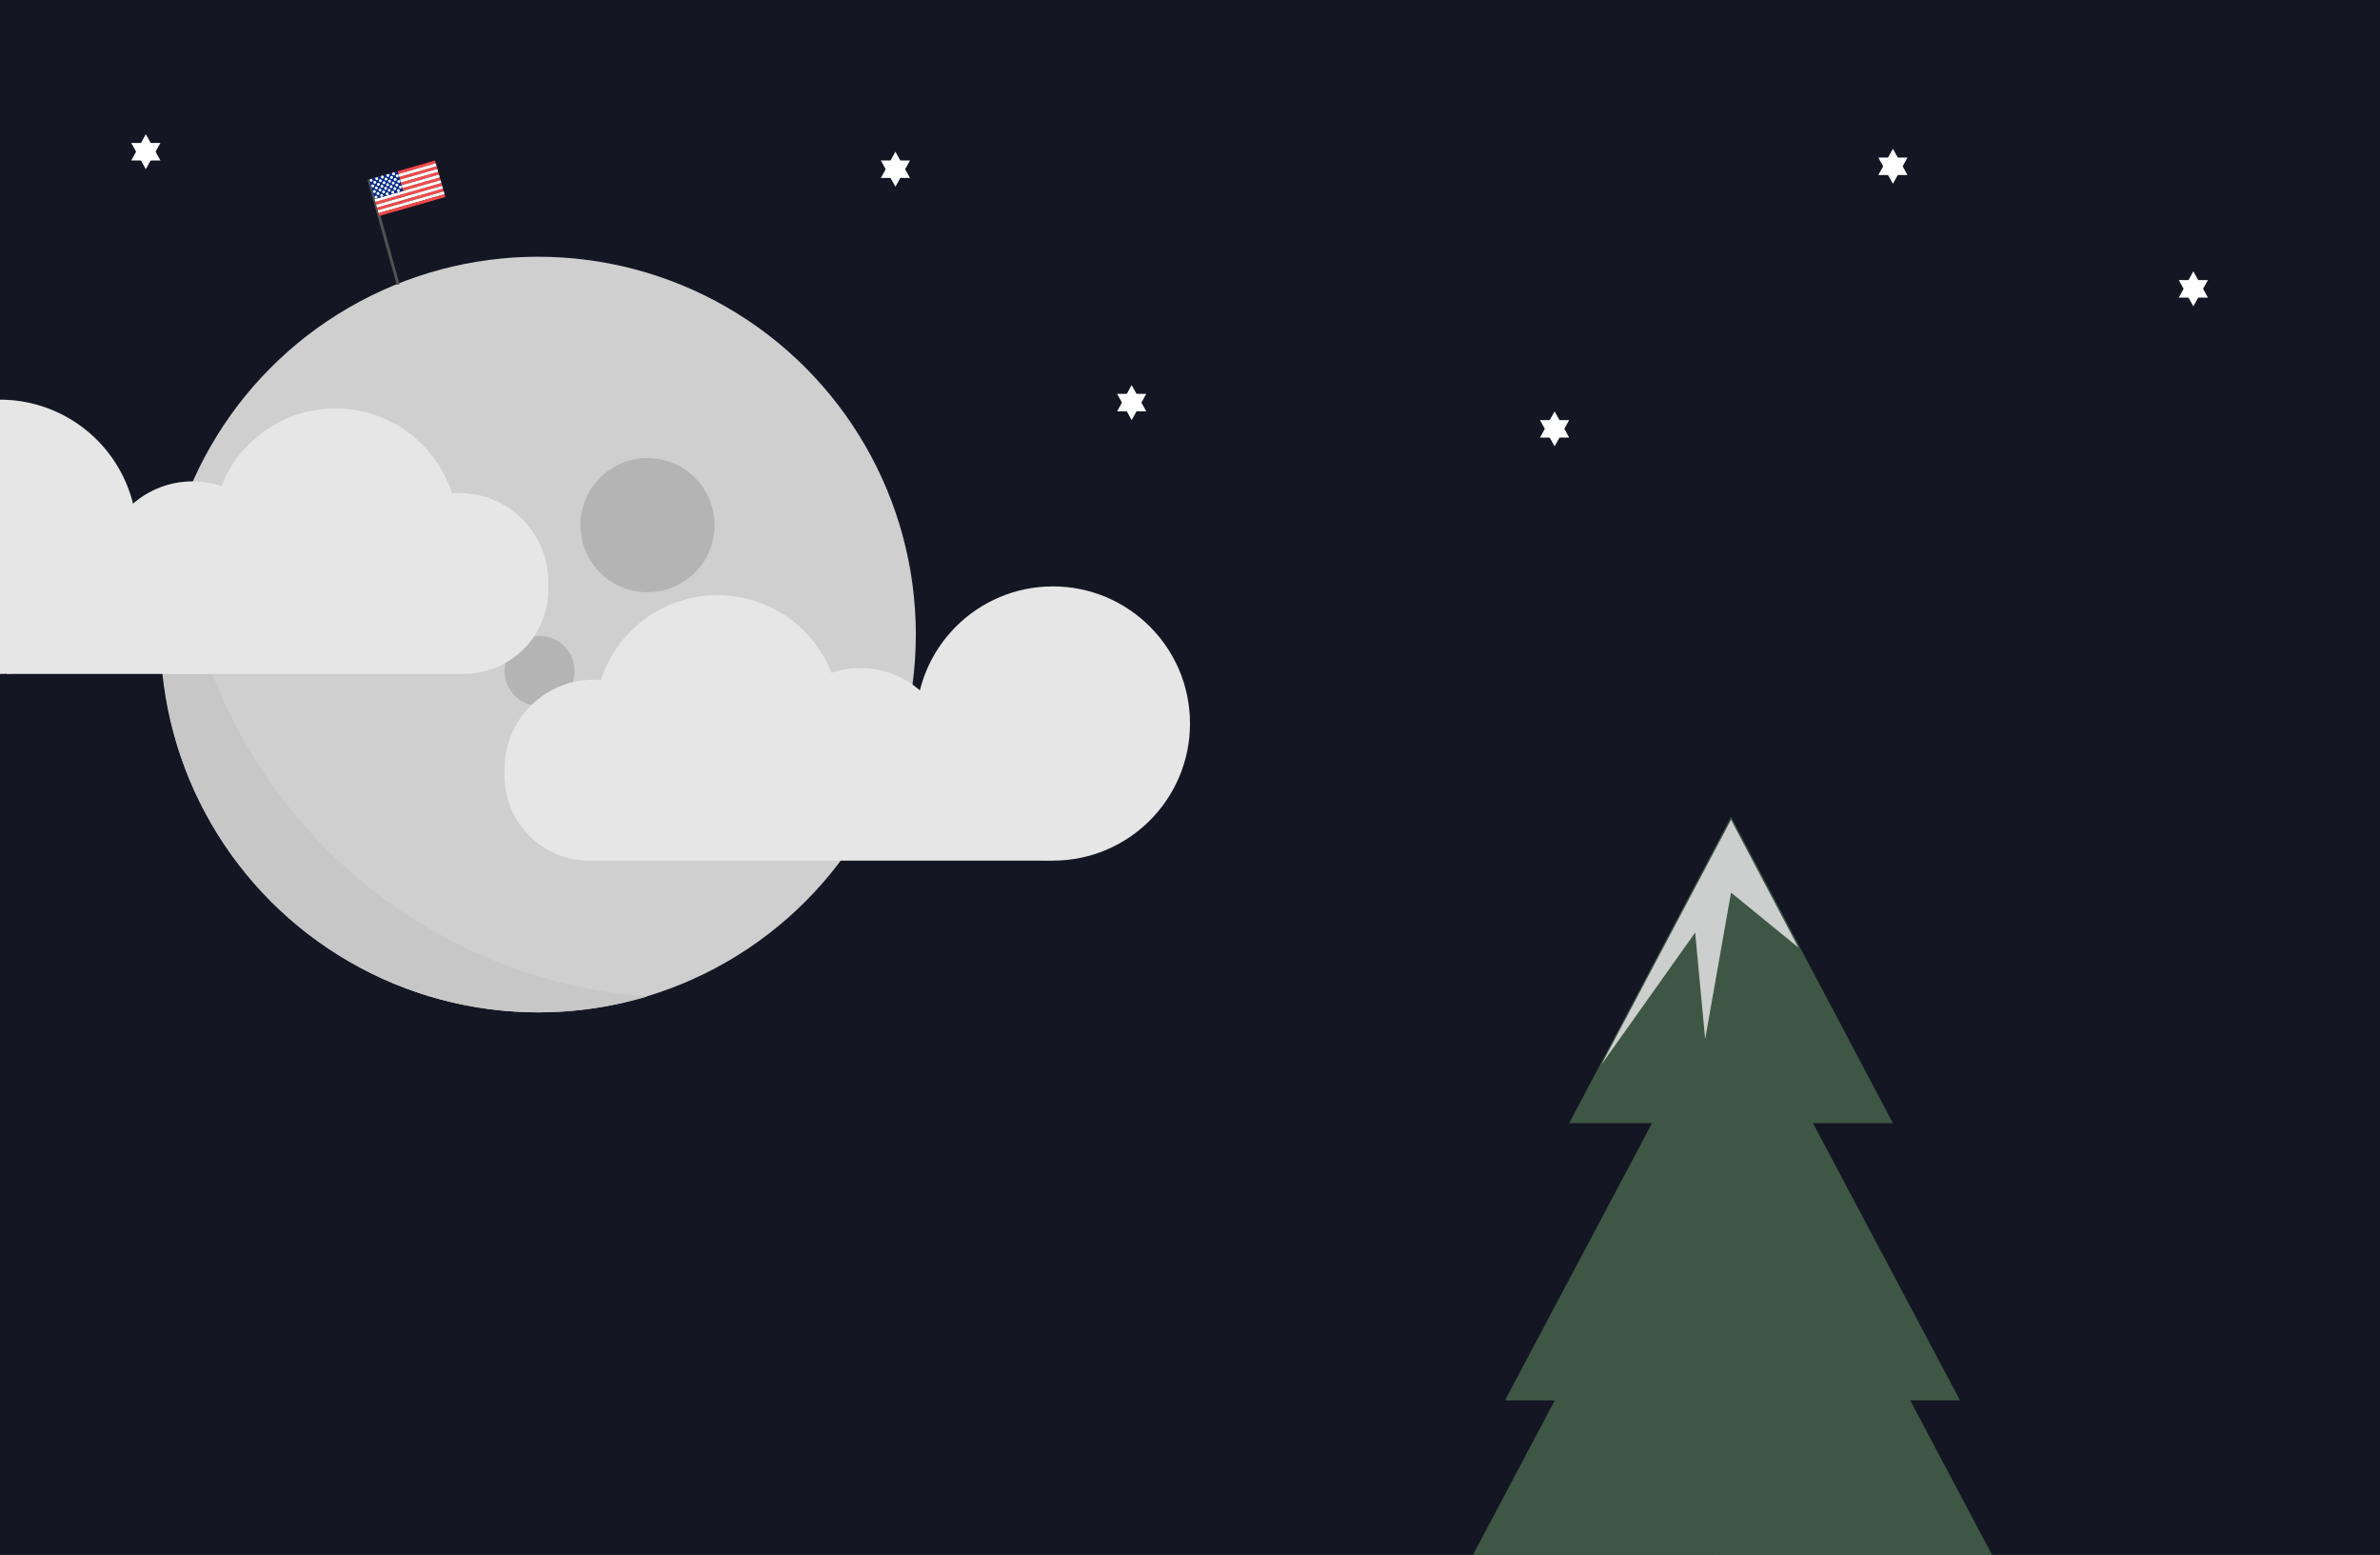 <svg xmlns="http://www.w3.org/2000/svg" width="816" height="533" viewBox="0 0 816 533">
  <g id="Gruppe_7" data-name="Gruppe 7" transform="translate(-765 -49)">
    <rect id="Rechteck_23" data-name="Rechteck 23" width="816" height="533" transform="translate(765 49)" fill="#141623"/>
    <g id="Gruppe_2" data-name="Gruppe 2" transform="translate(-233 -153)">
      <circle id="Ellipse_1" data-name="Ellipse 1" cx="129.5" cy="129.5" r="129.5" transform="translate(1053 290)" fill="#cfcfcf"/>
      <circle id="Ellipse_2" data-name="Ellipse 2" cx="23" cy="23" r="23" transform="translate(1197 359)" fill="#b4b4b4"/>
      <circle id="Ellipse_3" data-name="Ellipse 3" cx="12" cy="12" r="12" transform="translate(1171 420)" fill="#b4b4b4"/>
      <circle id="Ellipse_4" data-name="Ellipse 4" cx="6" cy="6" r="6" transform="translate(1232 456)" fill="#b4b4b4"/>
      <path id="Differenzmenge_4" data-name="Differenzmenge 4" d="M129.5,352a130.459,130.459,0,0,1-26.1-2.631A128.791,128.791,0,0,1,57.1,329.883a129.877,129.877,0,0,1-46.919-56.976A128.846,128.846,0,0,1,2.631,248.6a130.435,130.435,0,0,1,3.608-65.923C10.776,269.8,79.807,340.252,166.813,346.544A129.625,129.625,0,0,1,129.5,352Z" transform="translate(1053.187 197)" fill="#c8c7c7"/>
      <line id="Linie_1" data-name="Linie 1" x1="10" y1="36" transform="translate(1124.5 263.519)" fill="none" stroke="#515151" stroke-width="1"/>
      <rect id="Rechteck_10" data-name="Rechteck 10" width="23.466" height="1" transform="translate(1124.57 263.496) rotate(-16)" fill="#f84848"/>
      <rect id="Rechteck_11" data-name="Rechteck 11" width="23.466" height="1" transform="translate(1125.672 267.341) rotate(-16)" fill="#f84848"/>
      <rect id="Rechteck_12" data-name="Rechteck 12" width="23.527" height="1" transform="translate(1126.716 271.203) rotate(-16)" fill="#f84848"/>
      <rect id="Rechteck_13" data-name="Rechteck 13" width="23.466" height="1" transform="translate(1125.121 265.418) rotate(-16)" fill="#f84848"/>
      <rect id="Rechteck_14" data-name="Rechteck 14" width="23.466" height="1" transform="translate(1126.223 269.263) rotate(-16)" fill="#f84848"/>
      <rect id="Rechteck_15" data-name="Rechteck 15" width="23.527" height="1" transform="translate(1127.267 273.125) rotate(-16)" fill="#f84848"/>
      <rect id="Rechteck_16" data-name="Rechteck 16" width="23.466" height="1" transform="translate(1124.845 264.457) rotate(-16)" fill="#fff"/>
      <rect id="Rechteck_17" data-name="Rechteck 17" width="23.466" height="1" transform="translate(1125.948 268.302) rotate(-16)" fill="#fff"/>
      <rect id="Rechteck_18" data-name="Rechteck 18" width="23.527" height="1" transform="translate(1126.992 272.164) rotate(-16)" fill="#fff"/>
      <rect id="Rechteck_19" data-name="Rechteck 19" width="23.466" height="1" transform="translate(1125.396 266.379) rotate(-16)" fill="#fff"/>
      <rect id="Rechteck_20" data-name="Rechteck 20" width="23.527" height="1" transform="translate(1126.44 270.241) rotate(-16)" fill="#fff"/>
      <rect id="Rechteck_21" data-name="Rechteck 21" width="23.527" height="1" transform="translate(1127.543 274.086) rotate(-16)" fill="#fff"/>
      <rect id="Rechteck_22" data-name="Rechteck 22" width="23.527" height="1" transform="translate(1127.819 275.048) rotate(-16)" fill="#f84848"/>
      <path id="Pfad_17" data-name="Pfad 17" d="M-.144,0H10.077V7.019H-.144Z" transform="translate(1124.638 263.456) rotate(-16)" fill="#012a8a"/>
      <circle id="Ellipse_7" data-name="Ellipse 7" cx="0.5" cy="0.5" r="0.5" transform="translate(1125.875 264.141) rotate(-16)" fill="#fff"/>
      <circle id="Ellipse_8" data-name="Ellipse 8" cx="0.5" cy="0.5" r="0.5" transform="translate(1127.798 263.59) rotate(-16)" fill="#fff"/>
      <circle id="Ellipse_9" data-name="Ellipse 9" cx="0.5" cy="0.5" r="0.5" transform="translate(1129.72 263.039) rotate(-16)" fill="#fff"/>
      <circle id="Ellipse_10" data-name="Ellipse 10" cx="0.5" cy="0.5" r="0.5" transform="translate(1131.643 262.488) rotate(-16)" fill="#fff"/>
      <circle id="Ellipse_11" data-name="Ellipse 11" cx="0.5" cy="0.5" r="0.5" transform="translate(1133.565 261.936) rotate(-16)" fill="#fff"/>
      <circle id="Ellipse_12" data-name="Ellipse 12" cx="0.5" cy="0.5" r="0.5" transform="translate(1126.426 266.064) rotate(-16)" fill="#fff"/>
      <circle id="Ellipse_13" data-name="Ellipse 13" cx="0.5" cy="0.5" r="0.5" transform="translate(1128.349 265.513) rotate(-16)" fill="#fff"/>
      <circle id="Ellipse_14" data-name="Ellipse 14" cx="0.5" cy="0.5" r="0.5" transform="translate(1130.271 264.961) rotate(-16)" fill="#fff"/>
      <circle id="Ellipse_15" data-name="Ellipse 15" cx="0.5" cy="0.5" r="0.5" transform="translate(1132.194 264.41) rotate(-16)" fill="#fff"/>
      <circle id="Ellipse_16" data-name="Ellipse 16" cx="0.5" cy="0.5" r="0.5" transform="translate(1134.116 263.859) rotate(-16)" fill="#fff"/>
      <circle id="Ellipse_17" data-name="Ellipse 17" cx="0.5" cy="0.5" r="0.5" transform="translate(1126.978 267.987) rotate(-16)" fill="#fff"/>
      <circle id="Ellipse_18" data-name="Ellipse 18" cx="0.5" cy="0.5" r="0.5" transform="translate(1126.292 269.223) rotate(-16)" fill="#fff"/>
      <circle id="Ellipse_19" data-name="Ellipse 19" cx="0.5" cy="0.5" r="0.5" transform="translate(1128.215 268.672) rotate(-16)" fill="#fff"/>
      <circle id="Ellipse_20" data-name="Ellipse 20" cx="0.5" cy="0.5" r="0.5" transform="translate(1130.137 268.121) rotate(-16)" fill="#fff"/>
      <circle id="Ellipse_21" data-name="Ellipse 21" cx="0.5" cy="0.5" r="0.5" transform="translate(1132.06 267.57) rotate(-16)" fill="#fff"/>
      <circle id="Ellipse_22" data-name="Ellipse 22" cx="0.5" cy="0.5" r="0.5" transform="translate(1133.982 267.018) rotate(-16)" fill="#fff"/>
      <circle id="Ellipse_23" data-name="Ellipse 23" cx="0.5" cy="0.5" r="0.5" transform="translate(1128.9 267.435) rotate(-16)" fill="#fff"/>
      <circle id="Ellipse_24" data-name="Ellipse 24" cx="0.5" cy="0.5" r="0.5" transform="translate(1130.823 266.884) rotate(-16)" fill="#fff"/>
      <circle id="Ellipse_25" data-name="Ellipse 25" cx="0.5" cy="0.5" r="0.5" transform="translate(1132.745 266.333) rotate(-16)" fill="#fff"/>
      <circle id="Ellipse_26" data-name="Ellipse 26" cx="0.5" cy="0.5" r="0.5" transform="translate(1134.668 265.781) rotate(-16)" fill="#fff"/>
      <circle id="Ellipse_27" data-name="Ellipse 27" cx="0.5" cy="0.5" r="0.5" transform="translate(1124.638 263.456) rotate(-16)" fill="#fff"/>
      <circle id="Ellipse_28" data-name="Ellipse 28" cx="0.5" cy="0.5" r="0.5" transform="translate(1126.561 262.905) rotate(-16)" fill="#fff"/>
      <circle id="Ellipse_29" data-name="Ellipse 29" cx="0.5" cy="0.5" r="0.5" transform="translate(1128.483 262.353) rotate(-16)" fill="#fff"/>
      <circle id="Ellipse_30" data-name="Ellipse 30" cx="0.5" cy="0.5" r="0.5" transform="translate(1130.406 261.802) rotate(-16)" fill="#fff"/>
      <circle id="Ellipse_31" data-name="Ellipse 31" cx="0.5" cy="0.5" r="0.5" transform="translate(1132.328 261.251) rotate(-16)" fill="#fff"/>
      <circle id="Ellipse_32" data-name="Ellipse 32" cx="0.5" cy="0.5" r="0.5" transform="translate(1125.189 265.378) rotate(-16)" fill="#fff"/>
      <circle id="Ellipse_33" data-name="Ellipse 33" cx="0.5" cy="0.5" r="0.5" transform="translate(1127.112 264.827) rotate(-16)" fill="#fff"/>
      <circle id="Ellipse_34" data-name="Ellipse 34" cx="0.5" cy="0.5" r="0.5" transform="translate(1129.035 264.276) rotate(-16)" fill="#fff"/>
      <circle id="Ellipse_35" data-name="Ellipse 35" cx="0.5" cy="0.5" r="0.5" transform="translate(1130.957 263.725) rotate(-16)" fill="#fff"/>
      <circle id="Ellipse_36" data-name="Ellipse 36" cx="0.5" cy="0.5" r="0.5" transform="translate(1132.88 263.173) rotate(-16)" fill="#fff"/>
      <circle id="Ellipse_37" data-name="Ellipse 37" cx="0.5" cy="0.5" r="0.5" transform="translate(1125.741 267.301) rotate(-16)" fill="#fff"/>
      <circle id="Ellipse_38" data-name="Ellipse 38" cx="0.5" cy="0.5" r="0.5" transform="translate(1127.663 266.75) rotate(-16)" fill="#fff"/>
      <circle id="Ellipse_39" data-name="Ellipse 39" cx="0.5" cy="0.5" r="0.5" transform="translate(1129.586 266.198) rotate(-16)" fill="#fff"/>
      <circle id="Ellipse_40" data-name="Ellipse 40" cx="0.5" cy="0.5" r="0.5" transform="translate(1131.508 265.647) rotate(-16)" fill="#fff"/>
      <circle id="Ellipse_41" data-name="Ellipse 41" cx="0.5" cy="0.5" r="0.5" transform="translate(1133.431 265.096) rotate(-16)" fill="#fff"/>
    </g>
    <g id="Gruppe_6" data-name="Gruppe 6">
      <path id="Polygon_1" data-name="Polygon 1" d="M5,0l5,9H0Z" transform="translate(1409 100)" fill="#fff"/>
      <path id="Polygon_2" data-name="Polygon 2" d="M5,0l5,9H0Z" transform="translate(1419 112) rotate(180)" fill="#fff"/>
      <path id="Polygon_3" data-name="Polygon 3" d="M5,0l5,9H0Z" transform="translate(1303 202) rotate(180)" fill="#fff"/>
      <path id="Polygon_4" data-name="Polygon 4" d="M5,0l5,9H0Z" transform="translate(1293 190)" fill="#fff"/>
      <path id="Polygon_5" data-name="Polygon 5" d="M5,0l5,9H0Z" transform="translate(1158 193) rotate(180)" fill="#fff"/>
      <path id="Polygon_6" data-name="Polygon 6" d="M5,0l5,9H0Z" transform="translate(1148 181)" fill="#fff"/>
      <path id="Polygon_7" data-name="Polygon 7" d="M5,0l5,9H0Z" transform="translate(1077 113) rotate(180)" fill="#fff"/>
      <path id="Polygon_8" data-name="Polygon 8" d="M5,0l5,9H0Z" transform="translate(1067 101)" fill="#fff"/>
      <path id="Polygon_9" data-name="Polygon 9" d="M5,0l5,9H0Z" transform="translate(820 107) rotate(180)" fill="#fff"/>
      <path id="Polygon_10" data-name="Polygon 10" d="M5,0l5,9H0Z" transform="translate(810 95)" fill="#fff"/>
      <path id="Polygon_11" data-name="Polygon 11" d="M5,0l5,9H0Z" transform="translate(1522 154) rotate(180)" fill="#fff"/>
      <path id="Polygon_12" data-name="Polygon 12" d="M5,0l5,9H0Z" transform="translate(1512 142)" fill="#fff"/>
    </g>
    <g id="Gruppe_3" data-name="Gruppe 3" transform="translate(-210 32)">
      <circle id="Ellipse_42" data-name="Ellipse 42" cx="30.5" cy="30.5" r="30.5" transform="translate(1148 250)" fill="#e6e6e6"/>
      <circle id="Ellipse_43" data-name="Ellipse 43" cx="42" cy="42" r="42" transform="translate(1179 221)" fill="#e6e6e6"/>
      <circle id="Ellipse_44" data-name="Ellipse 44" cx="31" cy="31" r="31" transform="translate(1239 246)" fill="#e6e6e6"/>
      <circle id="Ellipse_45" data-name="Ellipse 45" cx="47" cy="47" r="47" transform="translate(1289 218)" fill="#e6e6e6"/>
      <path id="Rechteck_24" data-name="Rechteck 24" d="M6,0H209a0,0,0,0,1,0,0V11a24,24,0,0,1-24,24H29A29,29,0,0,1,0,6V6A6,6,0,0,1,6,0Z" transform="translate(1148 277)" fill="#e6e6e6"/>
    </g>
    <g id="Gruppe_4" data-name="Gruppe 4" transform="translate(718 186)">
      <circle id="Ellipse_42-2" data-name="Ellipse 42" cx="30.5" cy="30.5" r="30.5" transform="translate(174 32)" fill="#e6e6e6"/>
      <circle id="Ellipse_43-2" data-name="Ellipse 43" cx="42" cy="42" r="42" transform="translate(120 3)" fill="#e6e6e6"/>
      <circle id="Ellipse_44-2" data-name="Ellipse 44" cx="31" cy="31" r="31" transform="translate(82 28)" fill="#e6e6e6"/>
      <path id="Pfad_18" data-name="Pfad 18" d="M47,0a47,47,0,0,1,0,94Z" fill="#e6e6e6"/>
      <path id="Pfad_19" data-name="Pfad 19" d="M21.261,1.561,203,0a6,6,0,0,1,6,6,29,29,0,0,1-29,29H24c-.133,0-.265,0-.7-.01Z" transform="translate(26 59)" fill="#e6e6e6"/>
    </g>
    <g id="Gruppe_5" data-name="Gruppe 5">
      <path id="Polygon_14" data-name="Polygon 14" d="M78,0l78,147H0Z" transform="translate(1281 382)" fill="#3e5744"/>
      <path id="Polygon_15" data-name="Polygon 15" d="M89,0l89,168H0Z" transform="translate(1270 414)" fill="#3e5744"/>
      <path id="Polygon_13" data-name="Polygon 13" d="M55.5,0,111,105H0Z" transform="translate(1303 329)" fill="#3e5744"/>
      <path id="Pfad_20" data-name="Pfad 20" d="M44.5,0,67.584,43.787,44.5,24.955,35.627,75.173,32.2,38.651,0,84Z" transform="translate(1314 330)" fill="#cccfcd"/>
    </g>
  </g>
</svg>
